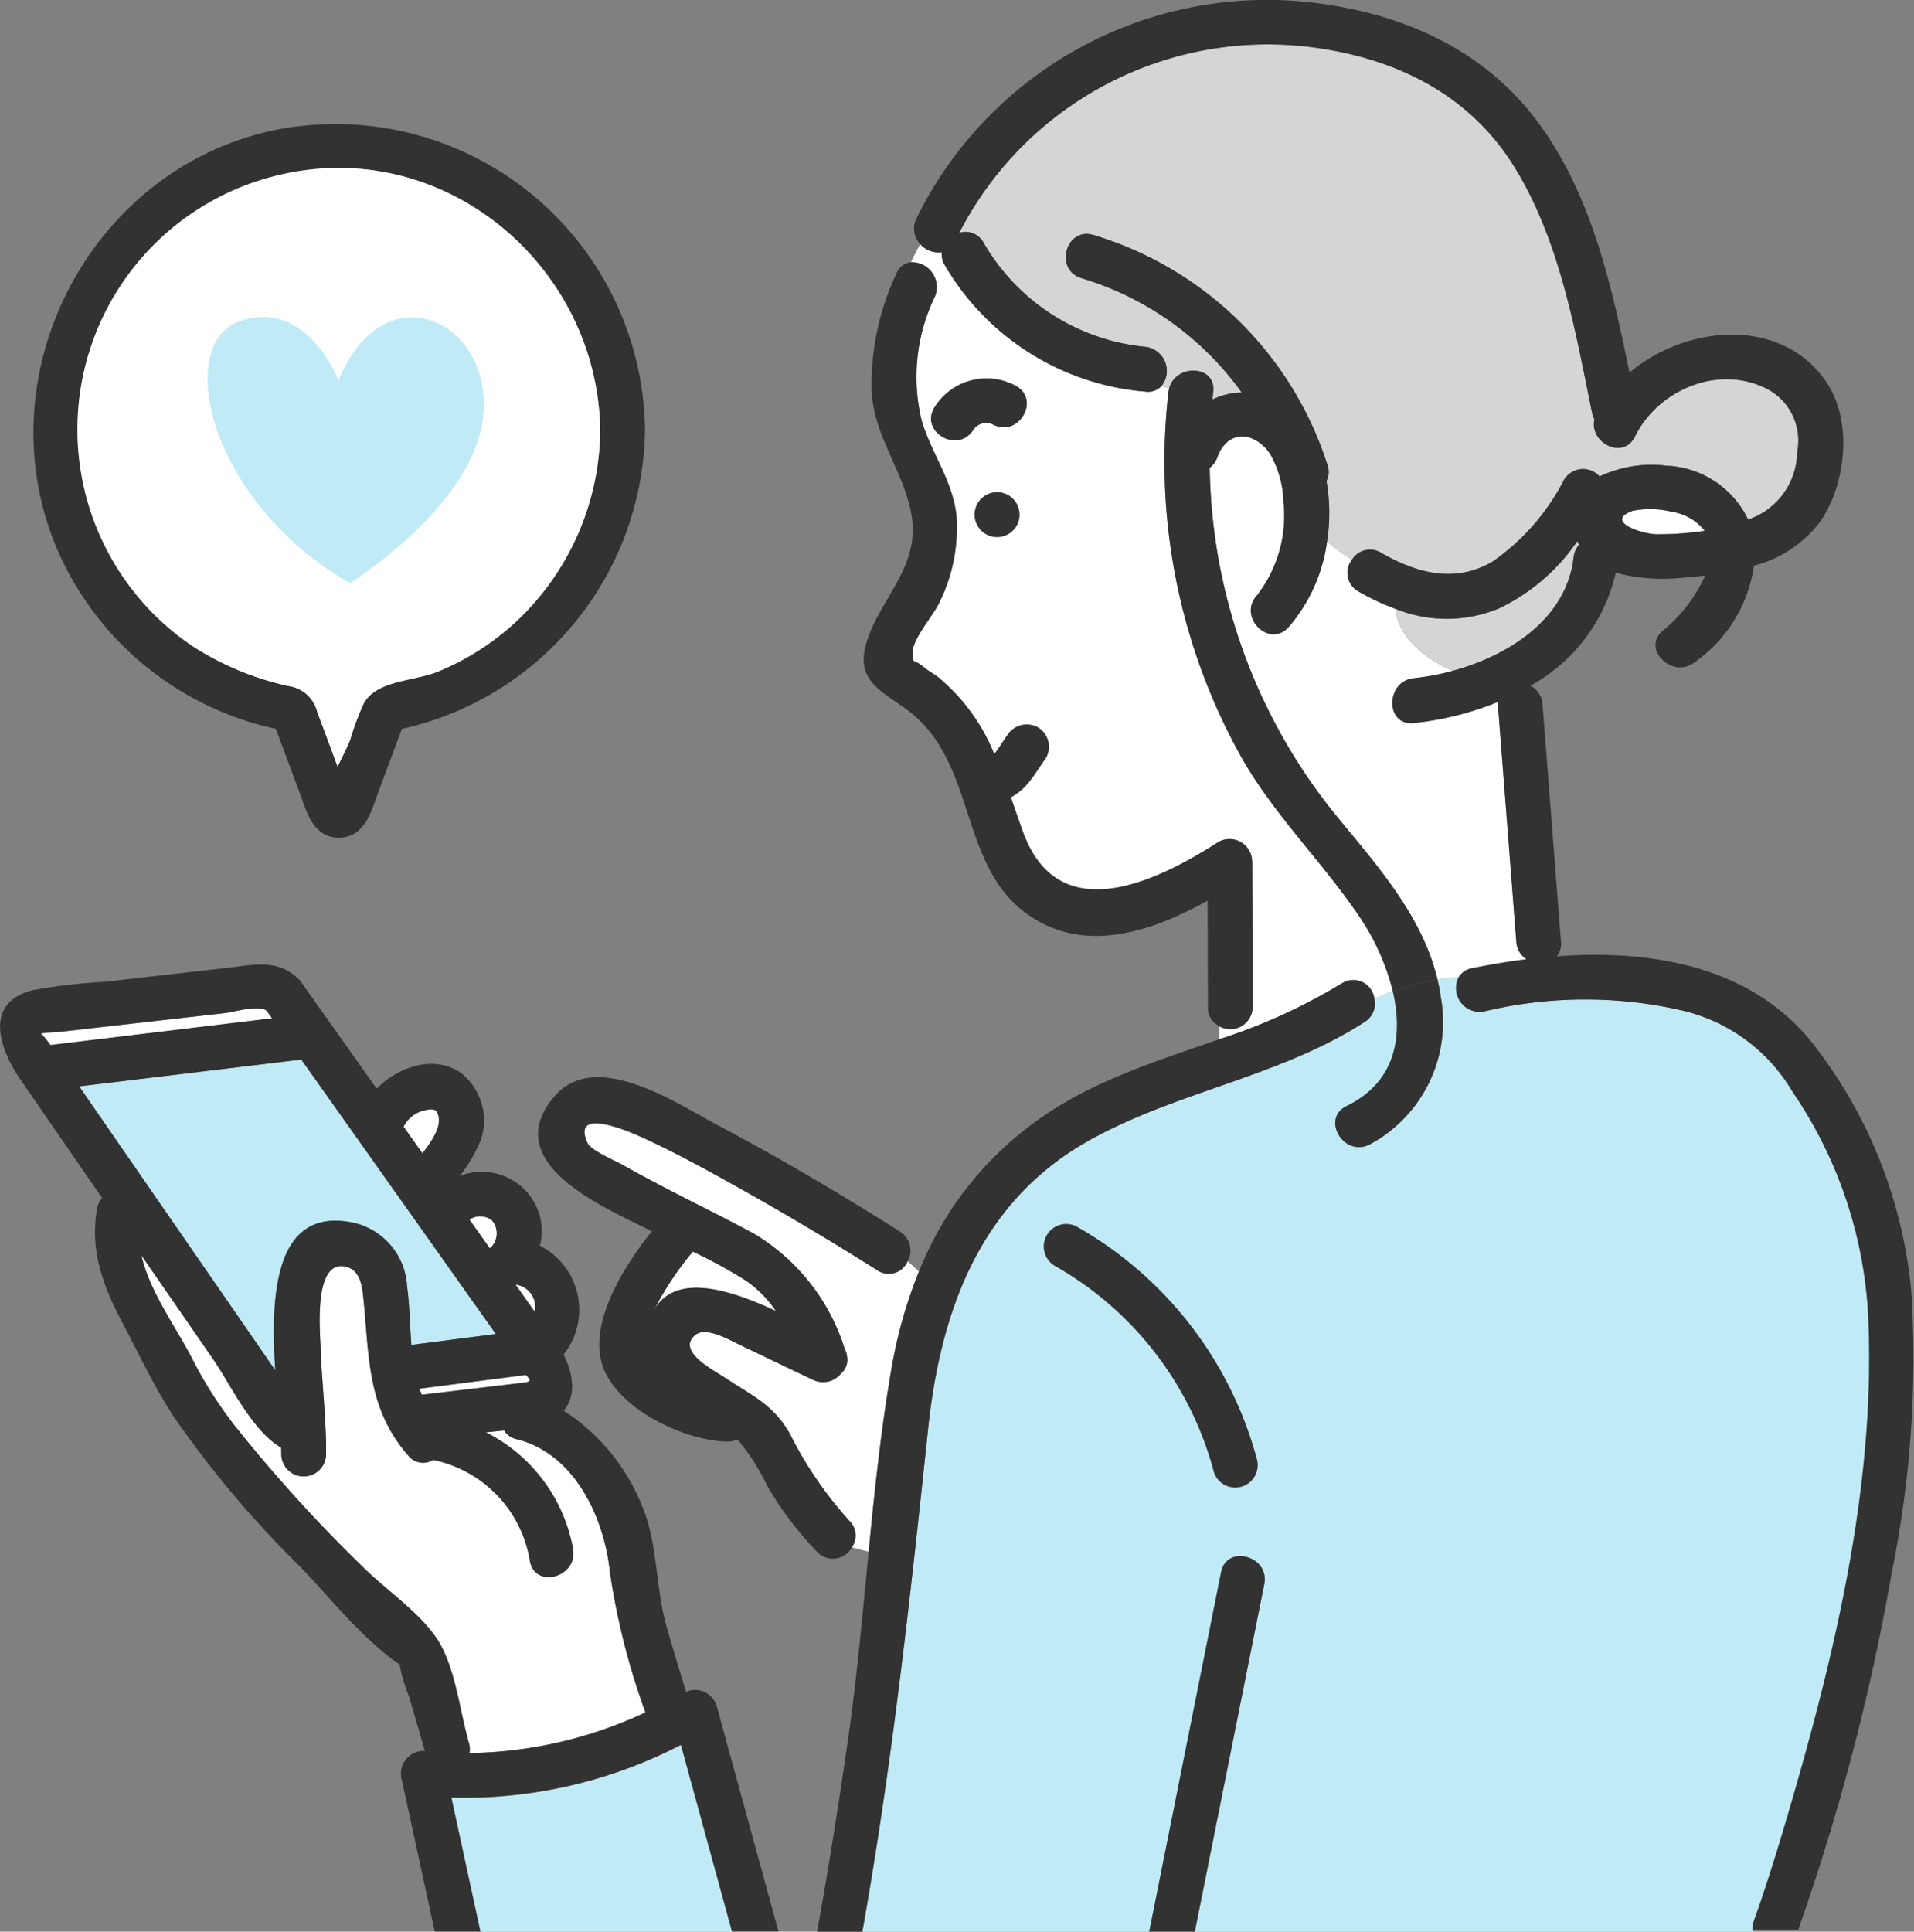 <svg xmlns="http://www.w3.org/2000/svg" width="119.917" height="120.998" viewBox="0 0 119.917 120.998">
  <rect x="0" y="0" width="119.917" height="120.998" fill="#808080" stroke="none"/>
  <g id="グループ_508" data-name="グループ 508" transform="translate(0 0)">
    <g id="グループ_509" data-name="グループ 509">
      <path id="パス_641" data-name="パス 641" d="M50.524,196.694a44.708,44.708,0,0,1-2.22-8.743c-.343-3.4-2.172-7.454-5.844-8.369a1.271,1.271,0,0,1-.794-.547q-.57.061-1.139.115a10.228,10.228,0,0,1,5.465,7.311c.309,1.769-2.4,2.523-2.707.746a7.712,7.712,0,0,0-6.063-6.323,1.18,1.18,0,0,1-1.557-.273,9.649,9.649,0,0,1-.626-.8c-1.949-2.755-1.842-5.763-2.188-9.1-.082-.8-.226-1.79-1.194-1.952-1.924-.321-1.514,4.116-1.484,5.031.072,2.194.352,4.362.347,6.56,0,0,0,.124,0,.166a1.4,1.4,0,0,1-2.807,0c0-.123,0-.258-.007-.4-1.812-1.028-3.218-4.029-4.2-5.447l-4.558-6.6c.523,2.319,2.235,4.6,3.229,6.57a25.786,25.786,0,0,0,2.662,4.158,93.806,93.806,0,0,0,8.006,8.813c1.407,1.405,3.518,2.813,4.618,4.479,1.149,1.741,1.417,4.507,2,6.505a1.382,1.382,0,0,1,.036.651,26.744,26.744,0,0,0,11.022-2.545" transform="translate(-10.087 -89.431)" fill="#fff"/>
      <path id="パス_642" data-name="パス 642" d="M219.375,69.727a19.433,19.433,0,0,0,3.014-.218,3.287,3.287,0,0,0-2.1-1.2,5.7,5.7,0,0,0-2.394-.055c-1.88.679.626,1.474,1.481,1.477" transform="translate(-115.584 -36.26)" fill="#fff"/>
      <path id="パス_643" data-name="パス 643" d="M64.146,164.851a1.246,1.246,0,0,0,.129-1.759,1.19,1.19,0,0,0-1.4-.04l1.275,1.8" transform="translate(-33.455 -86.653)" fill="#fff"/>
      <path id="パス_644" data-name="パス 644" d="M86.406,178.324a6.037,6.037,0,0,1,.135-.709,3.314,3.314,0,0,0-.161,1.209,3.808,3.808,0,0,1,.027-.5" transform="translate(-45.961 -94.514)" fill="#78c8e6"/>
      <path id="パス_645" data-name="パス 645" d="M69.038,171.99l1.2,1.691a1.4,1.4,0,0,0-1.2-1.691" transform="translate(-36.737 -91.521)" fill="#fff"/>
      <path id="パス_646" data-name="パス 646" d="M87.661,171.174c1.371-2.289,4.724-1.229,7.6.115a7.2,7.2,0,0,0-1.938-1.944,31.763,31.763,0,0,0-3.264-1.775,19.145,19.145,0,0,0-2.4,3.6" transform="translate(-46.647 -89.169)" fill="#fff"/>
      <path id="パス_647" data-name="パス 647" d="M56.133,148.679c-.107-.187-.424-.2-.9-.059a1.92,1.92,0,0,0-1.181.993l1.18,1.664c.65-.845,1.339-1.835.9-2.6" transform="translate(-28.762 -79.035)" fill="#fff"/>
      <path id="パス_648" data-name="パス 648" d="M171.325,189.979c.833-2.33,1.559-4.7,2.253-7.079,2.852-9.766,5.334-20.153,4.935-30.392a27.345,27.345,0,0,0-4.766-14.493,10.876,10.876,0,0,0-6.934-5.089,27.16,27.16,0,0,0-12.392.068,1.486,1.486,0,0,1-1.591-2.132q-.665.045-1.316.144c.088.375.165.756.217,1.146a8.705,8.705,0,0,1-4.489,9.185c-1.62.786-3.042-1.636-1.417-2.424,3.073-1.492,3.551-4.371,2.887-7.193q-.577.21-1.15.474a1.352,1.352,0,0,1-.617,1.459c-5.328,3.446-11.831,4.355-17.325,7.457-6.762,3.819-9.234,10.616-10.015,18-1.117,10.555-2.26,21.07-4.122,31.523h17.97q2.251-11.256,4.5-22.513c.355-1.773,3.06-1.018,2.707.746q-2.176,10.884-4.352,21.766h34.944a1.317,1.317,0,0,1,.07-.654M137.5,161.8a21.026,21.026,0,0,0-9.953-12.877,1.4,1.4,0,0,1,1.417-2.424A23.881,23.881,0,0,1,140.2,161.057a1.4,1.4,0,0,1-2.707.746" transform="translate(-61.452 -69.635)" fill="#c0ebf6"/>
      <path id="パス_649" data-name="パス 649" d="M151.021,79.953q.573-.264,1.149-.474a14.62,14.62,0,0,0-2.088-4.66c-2.344-3.479-5.362-6.373-7.435-10.057a37.985,37.985,0,0,1-4.532-22.817,1.566,1.566,0,0,1,.046-.217q-.241-.083-.482-.154a1.164,1.164,0,0,1-1.012.347,16.09,16.09,0,0,1-12.557-7.907,1.337,1.337,0,0,1-.2-.828,1.5,1.5,0,0,1-1.341-.5c-.214.373-.413.755-.59,1.144a1.556,1.556,0,0,1,1.5,2.141,11.583,11.583,0,0,0-.831,7.784c.617,2.074,1.961,3.779,2.181,5.988a10.541,10.541,0,0,1-1.072,5.394c-.371.813-1.676,2.258-1.687,3.157-.009.749.077.368.656.858.3.255.679.447.992.7a12.165,12.165,0,0,1,3.474,4.778l0,0c.013-.014.076-.092.116-.139s.119-.167.132-.186c.056-.082.111-.165.166-.248.131-.2.262-.4.4-.591a1.442,1.442,0,0,1,1.921-.5,1.411,1.411,0,0,1,.5,1.921c-.381.534-.717,1.093-1.138,1.6a3.7,3.7,0,0,1-1.056.861c.249.711.492,1.427.749,2.137,2.21,6.124,8.309,3.2,12.255.659a1.416,1.416,0,0,1,2.112,1.212q.013,4.572.026,9.144a1.394,1.394,0,0,1-2.055,1.209c-.017.272-.024.537-.027.786a35.786,35.786,0,0,0,7.681-3.5,1.326,1.326,0,0,1,2.034.965M127.38,51.035a1.4,1.4,0,0,1,0-2.807,1.4,1.4,0,0,1,0,2.807m-.253-7.051a.981.981,0,0,0-1.235.335c-.961,1.527-3.389.117-2.424-1.417a3.842,3.842,0,0,1,5.075-1.342c1.6.852.177,3.274-1.417,2.424" transform="translate(-64.911 -17.394)" fill="#fff"/>
      <path id="パス_650" data-name="パス 650" d="M144.364,27.717c-.018.159-.026.316-.042.474a4.181,4.181,0,0,1,1.827-.437,19.123,19.123,0,0,0-10.038-7.162c-1.729-.519-.988-3.228.746-2.707A22.03,22.03,0,0,1,151.526,32.3a1.248,1.248,0,0,1-.063.988,11.713,11.713,0,0,1,.036,3.788,9.507,9.507,0,0,0,1.561,1.145,1.321,1.321,0,0,1,1.814-.435c2.251,1.293,4.652,1.946,7.016.54a14.054,14.054,0,0,0,4.455-5.109,1.389,1.389,0,0,1,2.225-.207,7.6,7.6,0,0,1,4.183-.674,5.951,5.951,0,0,1,5.125,3.373,4.526,4.526,0,0,0,3.072-4.243,3.655,3.655,0,0,0-1.735-3.859c-3.079-1.7-6.966-.066-8.426,2.9-.743,1.507-2.882.384-2.542-1.079a1.41,1.41,0,0,1-.146-.394c-1.072-5.247-2.032-10.864-4.91-15.477-2.734-4.383-7.149-6.614-12.151-7.364a21.727,21.727,0,0,0-22.586,11.559,1.288,1.288,0,0,1,1.523.615,13.156,13.156,0,0,0,10.133,6.517,1.52,1.52,0,0,1,1.012,2.46q.241.072.482.155c.4-1.555,2.954-1.5,2.761.217" transform="translate(-68.353 -3.167)" fill="#d5d5d5"/>
      <path id="パス_651" data-name="パス 651" d="M173.636,69.238a14.82,14.82,0,0,1-2.33-1.093,1.327,1.327,0,0,1-.4-1.989,9.5,9.5,0,0,1-1.561-1.145,10.309,10.309,0,0,1-2.415,5.372c-1.218,1.34-3.2-.651-1.985-1.985a8.126,8.126,0,0,0,1.663-5.9,6.268,6.268,0,0,0-.814-2.932c-.911-1.424-2.671-1.64-3.322.171a1.422,1.422,0,0,1-.48.664,35.376,35.376,0,0,0,8.142,22.052c2.488,3.022,5.218,6.133,6.128,10.013q.651-.1,1.316-.144a1.2,1.2,0,0,1,.844-.575c1.1-.226,2.248-.418,3.411-.563A1.381,1.381,0,0,1,181.2,90.1q-.579-7.443-1.158-14.885c0-.051,0-.1,0-.146a19.161,19.161,0,0,1-5.27,1.319c-1.8.189-1.778-2.62,0-2.807a15.56,15.56,0,0,0,2.439-.461c-1.743-.77-3.389-2.064-3.578-3.88" transform="translate(-86.202 -31.098)" fill="#fff"/>
      <path id="パス_652" data-name="パス 652" d="M198.26,72.447a12.424,12.424,0,0,1-4.875,4.2,8.532,8.532,0,0,1-6.509.04c.189,1.817,1.835,3.11,3.578,3.881,3.561-.97,7.133-3.278,7.573-7.1a1.456,1.456,0,0,1,.345-.8c-.038-.074-.08-.145-.112-.224" transform="translate(-99.442 -38.551)" fill="#d5d5d5"/>
      <path id="パス_653" data-name="パス 653" d="M99.227,159.686c-.223-.226-.462-.438-.706-.648a1.278,1.278,0,0,1-1.892.567q-4.565-2.893-9.3-5.514c-1.791-.995-3.6-1.977-5.465-2.825-.482-.218-4.482-2.036-3.4.353.223.493,1.745,1.119,2.206,1.381.931.528,1.878,1.028,2.827,1.523,1.792.935,3.613,1.819,5.39,2.782a12.858,12.858,0,0,1,5.7,7.245,1.083,1.083,0,0,1,.139.463,1.115,1.115,0,0,1-.374,1.053,1.442,1.442,0,0,1-1.757.4C91.058,165.74,89.534,165,88,164.27c-.727-.348-2.149-1.179-2.818-.592-1.144,1.005,1.166,2.173,1.9,2.657,1.678,1.11,3.031,1.693,4.06,3.51a24.39,24.39,0,0,0,3.706,5.43,1.294,1.294,0,0,1,.182,1.674c.339.11.694.193,1.047.275.37-3.8.768-7.586,1.408-11.327a29.434,29.434,0,0,1,1.74-6.208" transform="translate(-41.654 -80.032)" fill="#fff"/>
      <path id="パス_654" data-name="パス 654" d="M60.439,236.922l1.821,8.4H78.022q-1.6-5.845-3.2-11.691a29.54,29.54,0,0,1-14.383,3.3" transform="translate(-32.161 -124.319)" fill="#c0ebf6"/>
      <path id="パス_655" data-name="パス 655" d="M131.976,65.9a1.4,1.4,0,0,0,0,2.807,1.4,1.4,0,0,0,0-2.807" transform="translate(-69.507 -35.068)" fill="#323232"/>
      <path id="パス_656" data-name="パス 656" d="M139.984,72.642a1.415,1.415,0,0,0-2.112-1.212c-3.946,2.535-10.046,5.464-12.256-.66-.256-.711-.5-1.426-.749-2.137a3.7,3.7,0,0,0,1.056-.861c.421-.507.757-1.065,1.138-1.6a1.41,1.41,0,0,0-.5-1.921,1.442,1.442,0,0,0-1.921.5c-.138.194-.269.393-.4.592-.055.083-.109.166-.166.248-.014.019-.089.125-.132.186s-.1.124-.116.138l0,0a12.167,12.167,0,0,0-3.474-4.778c-.312-.25-.691-.442-.991-.7-.579-.49-.665-.109-.656-.858.011-.9,1.317-2.345,1.688-3.157a10.543,10.543,0,0,0,1.071-5.394c-.22-2.209-1.564-3.914-2.181-5.988a11.577,11.577,0,0,1,.831-7.784,1.556,1.556,0,0,0-1.5-2.141,7.991,7.991,0,0,0-.8,3.274,7.991,7.991,0,0,1,.8-3.274,1.1,1.1,0,0,0-.922.724,16.234,16.234,0,0,0-1.548,7.37c.163,2.857,1.958,4.909,2.475,7.614.649,3.394-1.995,5.315-2.829,8.224-.7,2.457,1.27,3.044,2.845,4.315,3.966,3.2,3.073,9.259,6.934,12.341,3.6,2.87,7.977,1.432,11.623-.594q.009,3.332.019,6.665a1.273,1.273,0,0,0,.752,1.209,5.411,5.411,0,0,1,.438-2.016,5.411,5.411,0,0,0-.438,2.016,1.394,1.394,0,0,0,2.055-1.209q-.013-4.572-.026-9.144" transform="translate(-61.533 -18.69)" fill="#323232"/>
      <path id="パス_657" data-name="パス 657" d="M94.733,153.895c-3.732-2.365-7.551-4.619-11.455-6.686-2.528-1.339-7.632-4.813-10.215-1.774-3.587,4.221,3.306,7,6.114,8.439-1.923,2.42-4.218,6.175-2.9,8.873,1.2,2.452,5.017,4.232,7.613,4.3a1.355,1.355,0,0,0,.653-.14,13.3,13.3,0,0,1,1.85,2.883,21.589,21.589,0,0,0,3.16,4.185,1.359,1.359,0,0,0,2.167-.312,2.786,2.786,0,0,1-1.783-1.407,2.786,2.786,0,0,0,1.783,1.407,1.294,1.294,0,0,0-.182-1.674,24.369,24.369,0,0,1-3.706-5.43c-1.029-1.817-2.382-2.4-4.06-3.509-.731-.484-3.041-1.651-1.9-2.657.668-.588,2.091.245,2.818.592,1.529.731,3.054,1.471,4.587,2.193a1.441,1.441,0,0,0,1.757-.4,1.115,1.115,0,0,0,.373-1.053,1.07,1.07,0,0,0-.139-.462,12.854,12.854,0,0,0-5.7-7.245c-1.777-.963-3.6-1.848-5.39-2.782-.949-.495-1.9-.995-2.827-1.522-.461-.262-1.983-.888-2.206-1.381-1.081-2.388,2.92-.572,3.4-.353,1.866.848,3.674,1.83,5.465,2.825q4.724,2.623,9.3,5.514a1.278,1.278,0,0,0,1.892-.567,4.894,4.894,0,0,1-2-2.682,4.894,4.894,0,0,0,2,2.682,1.373,1.373,0,0,0-.475-1.857m-12.981,1.252a31.761,31.761,0,0,1,3.264,1.775,7.187,7.187,0,0,1,1.938,1.944c-2.876-1.344-6.229-2.4-7.6-.115a19.145,19.145,0,0,1,2.4-3.6" transform="translate(-38.341 -76.745)" fill="#323232"/>
      <path id="パス_658" data-name="パス 658" d="M142.3,131.384a35.807,35.807,0,0,1-7.681,3.5c0,.167,0,.328,0,.474,0-.146,0-.307,0-.474-3.676,1.295-7.423,2.441-10.685,4.593a21.312,21.312,0,0,0-8.137,9.972,3.536,3.536,0,0,1,1.041,1.817,3.536,3.536,0,0,0-1.041-1.817,29.443,29.443,0,0,0-1.74,6.208c-.64,3.742-1.038,7.531-1.408,11.327a5.564,5.564,0,0,1,1.849.657,5.564,5.564,0,0,0-1.849-.657c-.393,4.043-.755,8.093-1.34,12.1-.57,3.911-1.184,7.819-1.89,11.708h2.836c1.862-10.453,3.006-20.968,4.122-31.523.781-7.384,3.253-14.181,10.015-18,5.494-3.1,12-4.011,17.325-7.457a1.353,1.353,0,0,0,.617-1.459q-.649.3-1.3.666.647-.369,1.3-.666a1.326,1.326,0,0,0-2.034-.965" transform="translate(-58.226 -69.791)" fill="#323232"/>
      <path id="パス_659" data-name="パス 659" d="M161.1,210.092c.353-1.764-2.352-2.519-2.707-.746q-2.25,11.256-4.5,22.513h2.856l4.352-21.766" transform="translate(-81.89 -110.861)" fill="#323232"/>
      <path id="パス_660" data-name="パス 660" d="M153.143,178.622A23.881,23.881,0,0,0,141.9,164.068a1.4,1.4,0,0,0-1.417,2.424,21.022,21.022,0,0,1,9.953,12.877,1.405,1.405,0,0,0,2.708-.746" transform="translate(-74.391 -87.2)" fill="#323232"/>
      <path id="パス_661" data-name="パス 661" d="M19.6,135.145c-.5-.391-2.084.087-2.593.144l-5.556.631-4.971.565c-.142.016-.989.019-1.047.119.041-.069.336.3.622.69l13.881-1.675-.336-.474" transform="translate(-2.89 -71.833)" fill="#fff"/>
      <path id="パス_662" data-name="パス 662" d="M62.856,184.08l-6.674.861c.044.127.092.255.145.38l.5-.059,5.256-.623c1.138-.135,1.183-.1.778-.56" transform="translate(-29.896 -97.954)" fill="#fff"/>
      <path id="パス_663" data-name="パス 663" d="M27.671,152.053a4.316,4.316,0,0,1,3.48,4.012c.17,1.236.176,2.468.27,3.668l5.292-.683L24.525,141.857l-13.912,1.679,3.038,4.4,6.927,10.033,2.316,3.353c-.305-4.7-.052-10.19,4.777-9.269" transform="translate(-5.647 -75.486)" fill="#c0ebf6"/>
      <path id="パス_664" data-name="パス 664" d="M44.908,175.6a1.412,1.412,0,0,0-1.925-.9c-.423-1.373-.837-2.749-1.23-4.131-.672-2.372-.54-4.97-1.424-7.258a12.735,12.735,0,0,0-5.011-6.222c.775-.91.626-2.251-.007-3.514a4.5,4.5,0,0,0-1.485-6.819,3.662,3.662,0,0,0-.776-3.319,3.776,3.776,0,0,0-4.246-1.051,9.02,9.02,0,0,0,1.341-2.314,3.8,3.8,0,0,0-1.218-4.107c-1.671-1.205-3.952-.451-5.325.951l-2.85-4.021-1.779-2.509a1.478,1.478,0,0,0-.242-.316c-1.331-1.3-2.789-.914-4.445-.726l-7.7.876a37.366,37.366,0,0,0-4.491.518c-3.2.774-2.1,3.75-.8,5.63l5.108,7.4a1.257,1.257,0,0,0-.32.661c-.457,2.574.339,4.775,1.532,7.039,1.046,1.985,2.021,4.074,3.245,5.957a64.863,64.863,0,0,0,7.931,9.419c1.909,1.978,3.946,4.577,6.244,6.141a9.522,9.522,0,0,0,.586,1.98l1,3.444-.1-.007a1.417,1.417,0,0,0-1.354,1.777q1.035,4.768,2.069,9.537H30.1q-.911-4.2-1.821-8.4a29.54,29.54,0,0,0,14.383-3.3q1.6,5.845,3.2,11.691h2.911L44.908,175.6M33.5,150.883l-1.2-1.691a1.4,1.4,0,0,1,1.2,1.691m-1.318,4.525-5.256.624-.5.058q-.079-.189-.145-.38l6.674-.861c.4.455.36.425-.778.56M30.82,145.162a1.245,1.245,0,0,1-.129,1.759l-1.276-1.8a1.191,1.191,0,0,1,1.4.041m-4.35-6.854c.478-.138.8-.128.9.058.436.764-.253,1.754-.9,2.6l-1.18-1.665a1.922,1.922,0,0,1,1.181-.993M2.541,133.494c.058-.1.905-.1,1.047-.119l4.971-.565,5.556-.631c.51-.058,2.1-.535,2.593-.144l.336.473L3.163,134.183c-.286-.388-.581-.759-.622-.69m2.425,3.279,13.912-1.679,12.189,17.192-5.292.683c-.094-1.2-.1-2.432-.27-3.667a4.315,4.315,0,0,0-3.48-4.012c-4.829-.921-5.082,4.573-4.777,9.269l-2.315-3.354L8,141.174l-3.038-4.4m24.45,41.758a1.387,1.387,0,0,0-.036-.651c-.578-2-.845-4.765-2-6.506-1.1-1.666-3.21-3.074-4.617-4.479a93.738,93.738,0,0,1-8.006-8.813,25.786,25.786,0,0,1-2.662-4.158c-.994-1.965-2.707-4.251-3.229-6.57l4.557,6.6c.979,1.418,2.385,4.42,4.2,5.447,0,.142.007.277.006.4a1.4,1.4,0,0,0,2.807,0c0-.042,0-.166,0-.166,0-2.2-.275-4.366-.347-6.56-.03-.915-.44-5.352,1.484-5.03.968.161,1.112,1.154,1.194,1.951.345,3.342.238,6.349,2.187,9.1a9.56,9.56,0,0,0,.626.8,1.18,1.18,0,0,0,1.557.272A7.713,7.713,0,0,1,33.2,166.5c.31,1.776,3.015,1.023,2.707-.746a10.227,10.227,0,0,0-5.464-7.311q.569-.054,1.138-.115a1.272,1.272,0,0,0,.794.547c3.671.915,5.5,4.974,5.844,8.369a44.735,44.735,0,0,0,2.22,8.743,26.748,26.748,0,0,1-11.022,2.545" transform="translate(0 -68.723)" fill="#323232"/>
      <path id="パス_665" data-name="パス 665" d="M129.979,51.129A3.841,3.841,0,0,0,124.9,52.47c-.965,1.534,1.463,2.944,2.424,1.417a.981.981,0,0,1,1.235-.335c1.594.85,3.013-1.573,1.417-2.424" transform="translate(-66.346 -26.963)" fill="#323232"/>
      <path id="パス_666" data-name="パス 666" d="M19.665,54.461l1.451,3.89c.459,1.233.85,2.927,2.5,2.927s2.038-1.694,2.5-2.927l1.448-3.884A19.443,19.443,0,0,0,42.795,35.714a19.4,19.4,0,0,0-22.75-18.845C8.234,19.031,1.307,32.08,5.92,43.1A19.366,19.366,0,0,0,19.665,54.461M20.173,19.7C30.355,17.466,39.8,25.5,39.988,35.714a16.638,16.638,0,0,1-5.129,11.9,16.266,16.266,0,0,1-5.066,3.274c-1.485.6-3.82.519-4.626,1.99a17.454,17.454,0,0,0-.846,2.269c-.159.425-.49,1.047-.786,1.684-.422-1.138-.839-2.279-1.273-3.412a2.139,2.139,0,0,0-1.811-1.638,18.381,18.381,0,0,1-5.968-2.475A16.377,16.377,0,0,1,20.173,19.7" transform="translate(-2.383 -8.807)" fill="#323232"/>
      <path id="パス_667" data-name="パス 667" d="M23.309,22.853a16.377,16.377,0,0,0-5.69,29.608,18.392,18.392,0,0,0,5.968,2.475A2.138,2.138,0,0,1,25.4,56.574c.434,1.133.851,2.274,1.273,3.412.3-.638.627-1.259.786-1.684a17.454,17.454,0,0,1,.846-2.269c.807-1.471,3.141-1.392,4.626-1.99a16.259,16.259,0,0,0,5.065-3.274,16.636,16.636,0,0,0,5.129-11.9c-.184-10.21-9.633-18.247-19.815-16.014" transform="translate(-5.519 -11.961)" fill="#fff"/>
      <path id="パス_668" data-name="パス 668" d="M179.517,139.075c-1.625.789-.2,3.21,1.417,2.424a8.7,8.7,0,0,0,4.49-9.185c-.052-.39-.129-.77-.217-1.146a14.637,14.637,0,0,0-2.8.714c.665,2.822.186,5.7-2.886,7.193" transform="translate(-95.144 -69.798)" fill="#323232"/>
      <path id="パス_669" data-name="パス 669" d="M159.88,68.022a35.377,35.377,0,0,1-8.142-22.052,1.419,1.419,0,0,0,.48-.664c.652-1.811,2.411-1.595,3.322-.171a6.268,6.268,0,0,1,.814,2.932,8.125,8.125,0,0,1-1.663,5.9c-1.213,1.334.767,3.325,1.985,1.985a10.307,10.307,0,0,0,2.414-5.373c-.233-.206-.457-.418-.67-.631.213.213.438.425.67.631a11.7,11.7,0,0,0-.036-3.788,1.245,1.245,0,0,0,.063-.988A22.027,22.027,0,0,0,144.45,31.383c-1.734-.521-2.475,2.187-.746,2.707a19.126,19.126,0,0,1,10.038,7.162,4.181,4.181,0,0,0-1.827.437c.016-.158.024-.316.042-.474.193-1.715-2.363-1.771-2.761-.217a11.782,11.782,0,0,0,3.611.994A11.782,11.782,0,0,1,149.2,41a1.611,1.611,0,0,0-.046.217,37.988,37.988,0,0,0,4.533,22.817c2.073,3.684,5.091,6.578,7.435,10.057a14.625,14.625,0,0,1,2.088,4.66,14.622,14.622,0,0,1,2.8-.714c-.91-3.88-3.64-6.991-6.128-10.013" transform="translate(-75.945 -16.664)" fill="#323232"/>
      <path id="パス_670" data-name="パス 670" d="M184.858,80.712a29.66,29.66,0,0,0-5.887-15c-3.815-5.137-10.174-6.261-16.3-5.81a1.213,1.213,0,0,0,.259-.9q-.579-7.443-1.157-14.885a1.39,1.39,0,0,0-.759-1.165,10.8,10.8,0,0,0,5.346-7.073,11.43,11.43,0,0,0,4.042.324c.5-.037,1.026-.085,1.558-.15a9.477,9.477,0,0,1-2.627,3.435c-1.408,1.132.59,3.107,1.985,1.985a8.911,8.911,0,0,0,3.7-6.039A7.56,7.56,0,0,0,179.15,32.7c1.628-2.323,2.063-6.241.461-8.679-2.8-4.254-8.841-3.674-12.392-.684-1.1-5.4-2.351-11.022-5.614-15.521-3.3-4.547-8.242-6.839-13.712-7.585a24.46,24.46,0,0,0-25.345,13.452,1.408,1.408,0,0,0,.244,1.615,20.916,20.916,0,0,1,1.42-2.131,20.916,20.916,0,0,0-1.42,2.131,1.5,1.5,0,0,0,1.341.5,1.337,1.337,0,0,0,.2.828,16.09,16.09,0,0,0,12.557,7.907,1.163,1.163,0,0,0,1.012-.347,5.383,5.383,0,0,0-1.522-.255,5.383,5.383,0,0,1,1.522.255,1.521,1.521,0,0,0-1.012-2.46A13.153,13.153,0,0,1,126.754,15.2a1.287,1.287,0,0,0-1.523-.615A21.726,21.726,0,0,1,147.817,3.029c5,.75,9.417,2.981,12.151,7.364,2.877,4.613,3.837,10.231,4.91,15.478a1.409,1.409,0,0,0,.146.394c-.34,1.463,1.8,2.586,2.542,1.079,1.461-2.964,5.348-4.6,8.426-2.9a3.654,3.654,0,0,1,1.735,3.859,4.525,4.525,0,0,1-3.072,4.242,5.95,5.95,0,0,0-5.125-3.373,7.6,7.6,0,0,0-4.183.673,1.389,1.389,0,0,0-2.225.208,14.054,14.054,0,0,1-4.455,5.108c-2.364,1.406-4.765.753-7.016-.54a1.321,1.321,0,0,0-1.814.435,3.93,3.93,0,0,0,2.915.563,3.93,3.93,0,0,1-2.915-.563,1.327,1.327,0,0,0,.4,1.989,14.919,14.919,0,0,0,2.33,1.093,3.732,3.732,0,0,1,.188-1.584,3.732,3.732,0,0,0-.188,1.584,8.537,8.537,0,0,0,6.509-.04,12.423,12.423,0,0,0,4.876-4.2c.032.079.073.15.111.224a1.46,1.46,0,0,0-.345.8c-.439,3.82-4.011,6.128-7.572,7.1.117.052.235.1.353.15.468.468-.936,1.4-.468,2.339-.468-.936.936-1.871.468-2.339-.118-.047-.235-.1-.353-.15a15.549,15.549,0,0,1-2.439.461c-1.778.188-1.8,3,0,2.807a19.139,19.139,0,0,0,5.27-1.319c0,.049-.007.094,0,.146q.578,7.443,1.157,14.885a1.382,1.382,0,0,0,.636,1.087c-1.163.145-2.307.338-3.411.563a1.2,1.2,0,0,0-.844.575,19.426,19.426,0,0,1,3.73.128,19.426,19.426,0,0,0-3.73-.128,1.486,1.486,0,0,0,1.591,2.132,27.173,27.173,0,0,1,12.392-.068,10.878,10.878,0,0,1,6.934,5.09,27.345,27.345,0,0,1,4.766,14.493c.4,10.239-2.082,20.626-4.935,30.392-.694,2.375-1.419,4.748-2.253,7.079a1.343,1.343,0,0,0-.081.526h2.864a139.16,139.16,0,0,0,5.88-22.472,66.953,66.953,0,0,0,1.192-17.686M167.441,31.991a5.685,5.685,0,0,1,2.394.055,3.287,3.287,0,0,1,2.1,1.2,19.432,19.432,0,0,1-3.014.218c-.854,0-3.361-.8-1.481-1.477" transform="translate(-65.13 0)" fill="#323232"/>
      <path id="パス_671" data-name="パス 671" d="M36,46.407s-1.95-5.141-6.146-3.723-1.987,11.347,6.867,16.43c0,0,8.085-5.024,8.381-10.815s-6.324-8.687-9.1-1.891" transform="translate(-14.796 -22.582)" fill="#c0ebf6"/>
    </g>
  </g>
</svg>
